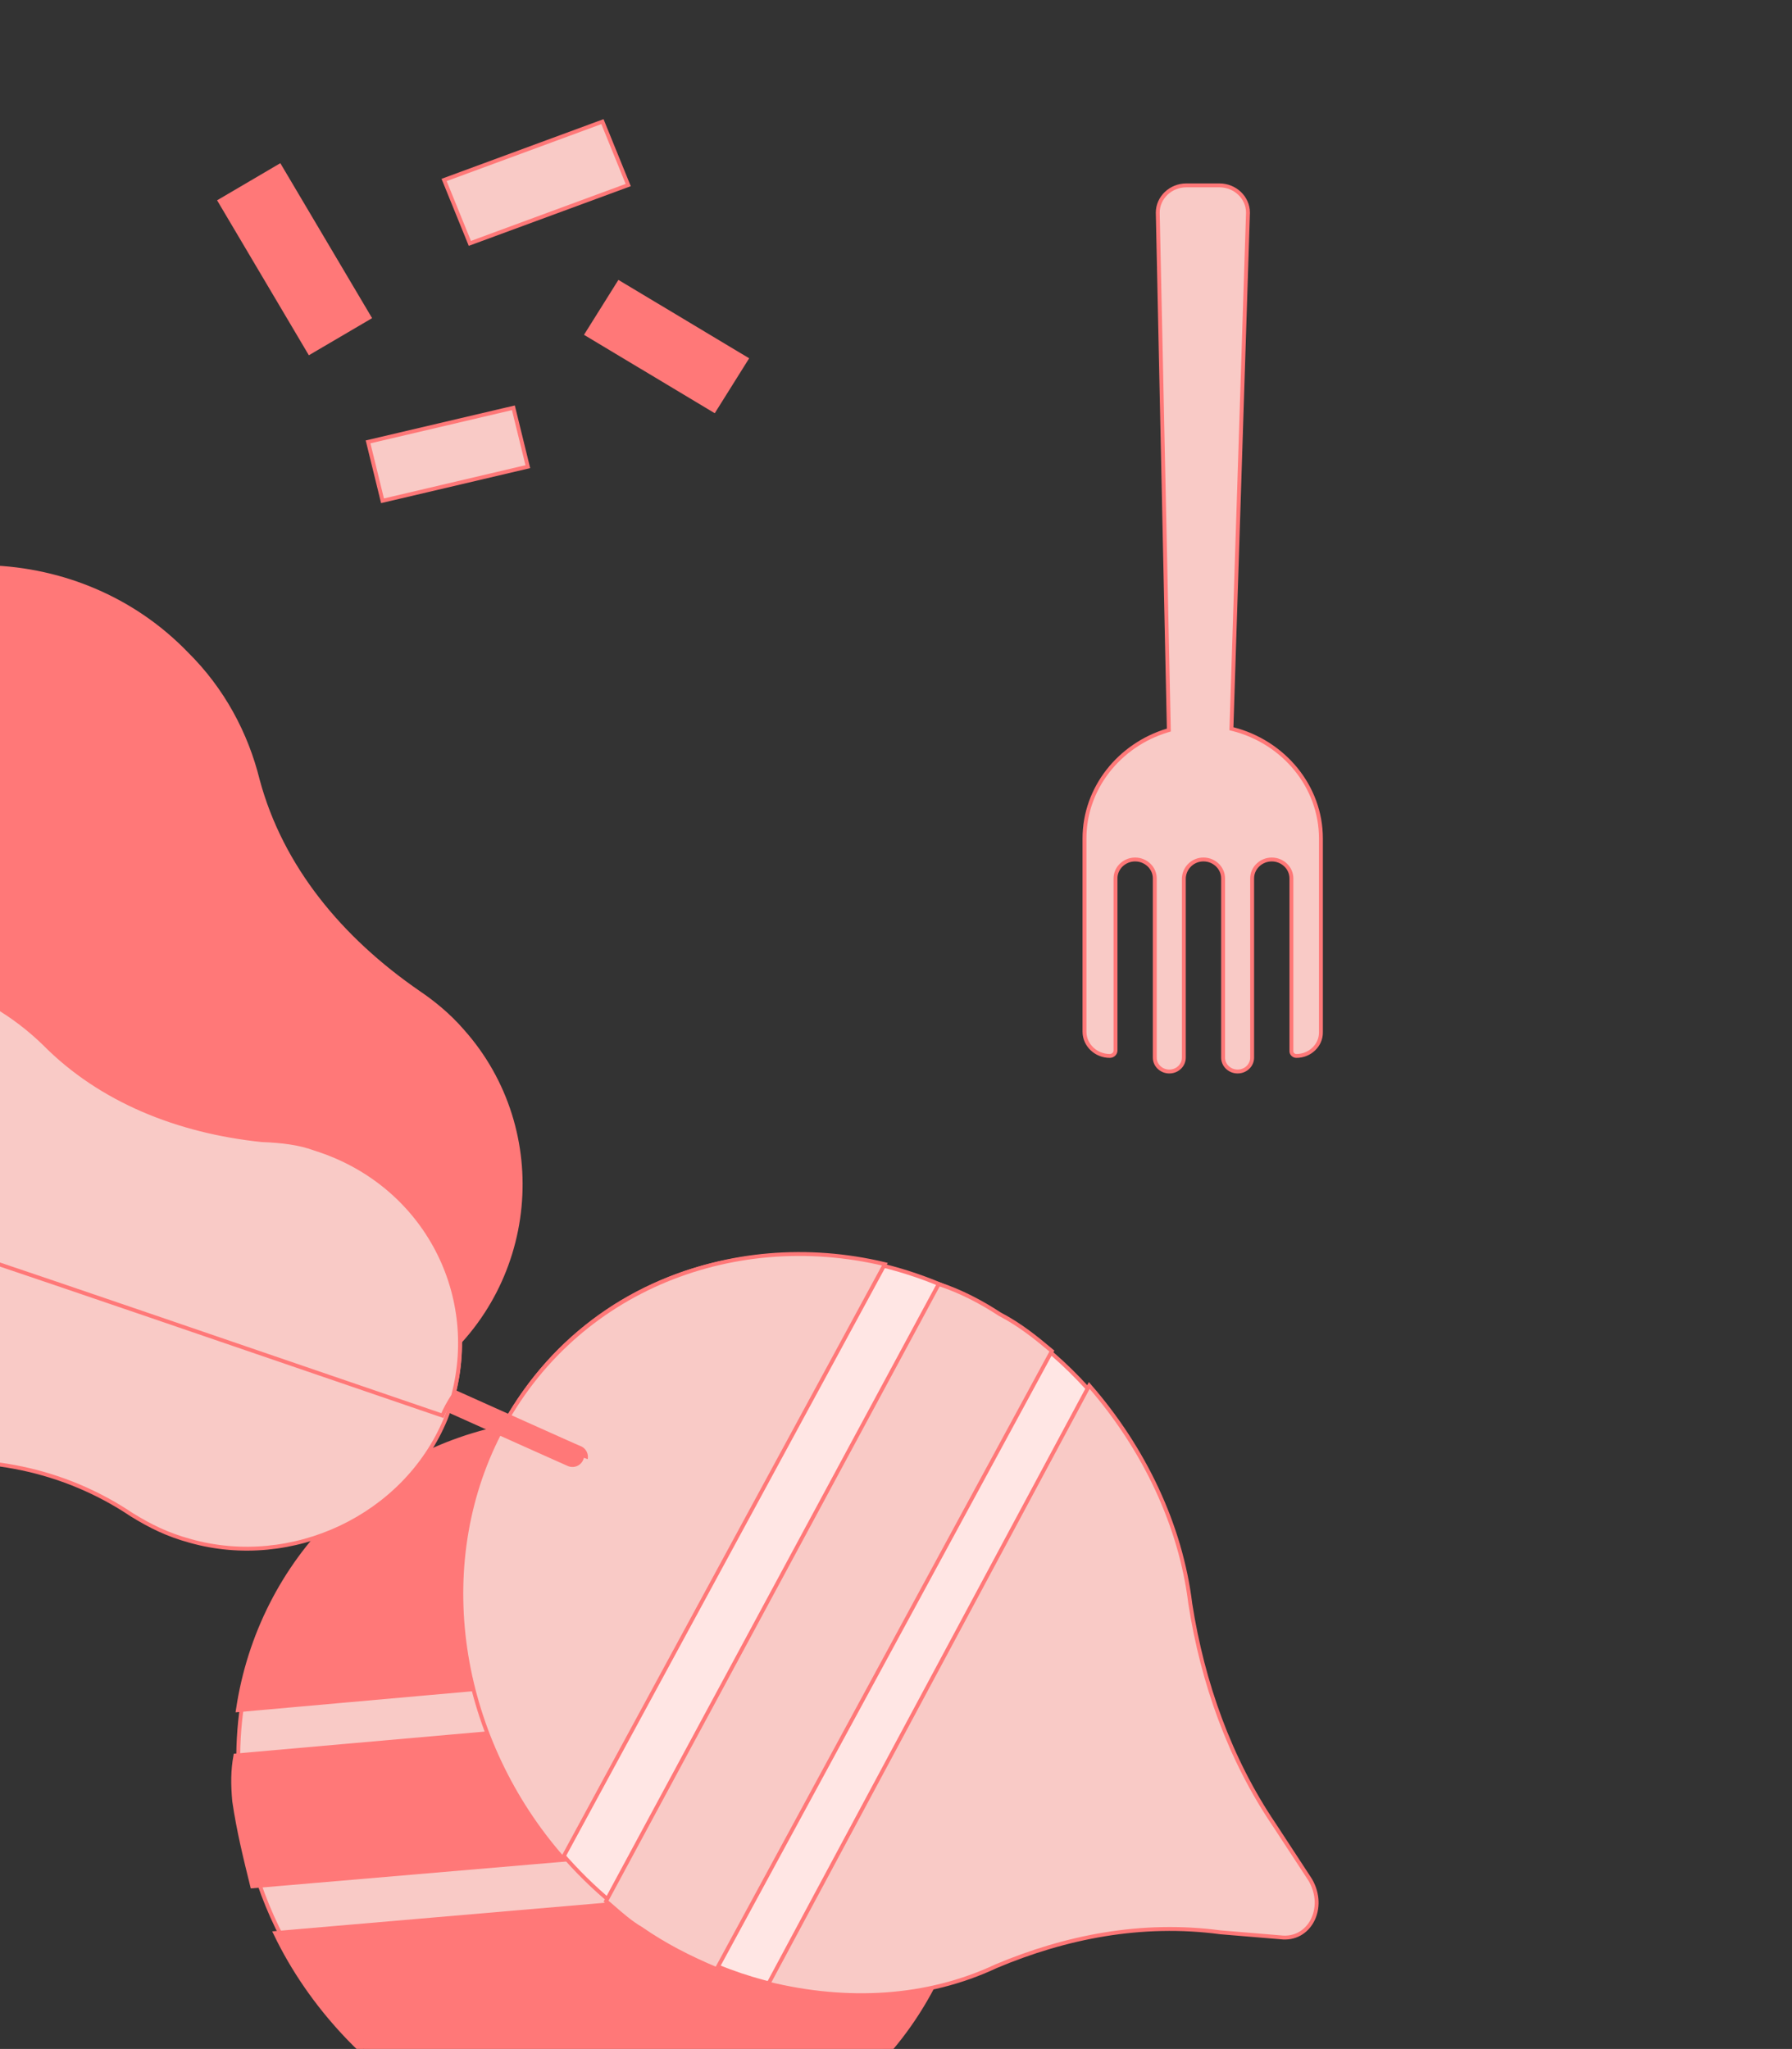 <svg width="461" height="527" viewBox="0 0 461 527" fill="none" xmlns="http://www.w3.org/2000/svg">
<rect x="0" y="0" width="461" height="527" fill="#333333" stroke="none"/>
<mask id="mask0_3167_126597" style="mask-type:alpha" maskUnits="userSpaceOnUse" x="-157" y="0" width="618" height="534">
<rect x="-155.637" y="0.5" width="615.929" height="532.409" fill="#C4C4C4" stroke="#EF5753"/>
</mask>
<g mask="url(#mask0_3167_126597)">
<path d="M247.237 452.764L247.238 452.77C252.796 484.622 242.094 514.752 221.197 533.806C206.904 546.733 196.376 562.379 190.655 581.18L185.623 596.183L185.618 596.198L185.614 596.214C184.664 599.869 181.789 601.88 178.548 602.134C175.3 602.389 171.645 600.88 169.181 597.388L160.287 583.975L160.286 583.974C148.6 566.481 132.819 552.443 114.684 542C86.517 525.684 65.403 496.984 61.861 462.582L61.861 462.579C56.565 414.383 88.54 372.734 135.168 366.726L135.169 366.726C187.914 359.862 238.531 399.148 247.237 452.764Z" fill="#F9CAC6" stroke="#FF7878"/>
<path d="M60.371 463.218C61.453 470.687 63.216 477.869 64.991 485.046L252.807 469.012C252.776 463.734 252.764 458.465 251.69 452.75C250.616 447.035 249.541 441.32 247.443 435.175L60.67 451.647C59.981 455.455 59.997 458.964 60.371 463.218Z" fill="#FF7878" stroke="#FF7878" stroke-width="1.253"/>
<path d="M135.933 366.145C96.76 371.3 67.064 401.373 61.334 439.731L240.248 423.793C221 385.453 178.91 360.26 135.933 366.145Z" fill="#FF7878" stroke="#FF7878" stroke-width="1.253"/>
<path d="M113.506 542.742C131.786 553.259 147.687 567.394 159.459 585.001L168.46 598.563C173.649 605.919 183.975 605.048 186.005 597.247L191.096 582.077C196.856 563.16 207.456 547.416 221.857 534.401C236.246 521.392 246.151 502.46 249.501 481.961L70.983 497.305C80.008 516.054 95.219 532.212 113.506 542.742Z" fill="#FF7878" stroke="#FF7878" stroke-width="1.253"/>
<path d="M256.098 337.655L256.102 337.658C284.677 354.703 302.115 384.178 305.97 412.526L305.972 412.536C309.142 432.773 316.075 452.301 327.444 469.112C327.445 469.113 327.445 469.114 327.446 469.115L336.698 483.257C338.843 486.907 338.767 490.848 337.238 493.745C335.71 496.639 332.748 498.478 329.064 498.009L329.053 498.007L329.041 498.006L313.71 496.733C293.474 494.028 273.957 497.934 256.206 505.418L256.206 505.417L256.194 505.423C228.805 517.824 194.204 515.313 164.941 495.122C123.405 466.37 107.218 412.395 127.726 370.375L127.727 370.374C150.576 323.098 208.813 308.806 256.098 337.655Z" fill="#FFE6E4" stroke="#FF7878"/>
<path d="M164.886 496.055L164.869 496.043L164.85 496.032C162.27 494.532 159.897 492.458 157.677 490.517C157.076 489.993 156.487 489.478 155.908 488.987L241.5 330.263C247.153 332.121 252.471 334.913 257.167 337.992L257.189 338.006L257.212 338.018C262.529 340.806 266.566 344.12 270.603 347.498L184.347 506.477C177.308 503.521 170.939 500.265 164.886 496.055Z" fill="#F9CAC6" stroke="#FF7878"/>
<path d="M227.634 325.153L144.744 477.936C118.322 447.847 110.806 404.827 127.647 370.296C146.177 332.472 187.788 315.628 227.634 325.153Z" fill="#F9CAC6" stroke="#FF7878"/>
<path d="M256.262 505.718L256.252 505.721L256.244 505.726C238.444 514.073 217.945 515.164 197.688 510.216L280.215 356.355C294.328 372.541 303.762 392.318 306.212 412.512L306.213 412.52L306.214 412.529C309.396 432.832 316.355 452.424 327.766 469.291C327.767 469.292 327.767 469.293 327.768 469.293L337.054 483.482C339.207 487.144 339.131 491.099 337.596 494.006C336.063 496.91 333.089 498.756 329.39 498.285L329.379 498.283L329.367 498.282L313.978 497.005C293.667 494.291 274.078 498.21 256.262 505.718Z" fill="#F9CAC6" stroke="#FF7878"/>
<path d="M37.707 325.68C62.345 335.981 148.214 374.881 148.244 374.727" stroke="#FF7878" stroke-width="6" stroke-miterlimit="10" stroke-linecap="round" stroke-linejoin="round"/>
<path d="M66.312 200.646L66.314 200.656C72.365 223.148 87.687 241.557 107.712 255.326L107.713 255.326C111.408 257.851 115.413 261.036 119.021 265.227L119.026 265.233C141.75 290.78 138.3 331.136 110.105 352.604L110.103 352.606C85.108 371.842 48.3 368.99 26.839 346.212C26.473 345.759 26.11 345.313 25.752 344.872C22.207 340.512 19.035 336.611 16.753 331.642L16.749 331.634L16.745 331.626C6.427 311.021 -12.133 294.886 -34.147 286.126L-34.146 286.125L-34.157 286.121C-44.333 282.338 -53.372 275.569 -61.664 266.764C-88.034 236.984 -85.383 191.136 -55.21 164.645L-55.208 164.643C-25.744 138.46 20.541 139.666 48.007 168.149L48.007 168.149L48.015 168.158C57.28 177.306 63.359 188.7 66.312 200.646Z" fill="#FF7878" stroke="#FF7878"/>
<path d="M-96.817 294.398L-96.817 294.397C-86.444 261.732 -51.096 242.908 -17.288 252.039C-5.691 255.212 3.732 261.001 11.362 268.392C25.801 283.014 45.778 291.006 67.361 293.247L67.377 293.249L67.393 293.25C72.588 293.455 77.034 293.981 81.059 295.478L81.072 295.483L81.085 295.487C110.673 304.76 125.893 336.047 114.657 364.921C104.257 390.109 75.055 403.768 48.818 396.298L48.812 396.297C43.023 394.712 38.637 392.527 33.925 389.625C16.577 377.972 -4.262 373.712 -25.042 376.965C-34.779 377.931 -45.131 377.505 -54.997 374.406C-88.725 363.596 -107.578 328.061 -96.817 294.398Z" fill="#F9CAC6" stroke="#FF7878"/>
<path d="M66.226 347.827C-12.558 320.856 -47.334 308.951 -96.812 294.392C-86.436 261.73 -51.096 242.897 -17.291 252.027C-5.694 255.2 3.729 260.989 11.359 268.38C25.805 283.015 45.776 290.994 67.345 293.241L67.361 293.242L67.378 293.243C72.573 293.448 77.019 293.975 81.044 295.471L81.056 295.476L81.069 295.48C108.654 304.134 123.73 331.879 116.58 358.982C115.43 360.772 114.485 362.481 113.811 364.103C96.266 358.111 80.522 352.721 66.226 347.827Z" fill="#F9CAC6" stroke="#FF7878"/>
<path d="M309.097 221.085L309.095 221.085C306.483 221.338 304.545 223.541 304.545 226.064L304.545 272.037C304.545 273.982 302.896 275.599 300.808 275.599C298.729 275.599 297.072 273.981 297.072 272.037L297.072 225.927C297.072 223.236 294.779 221.065 292.021 221.065C289.263 221.065 286.97 223.236 286.97 225.927L286.97 270.206C286.97 270.947 286.33 271.591 285.495 271.591C281.912 271.591 279.007 268.791 278.989 265.388L278.989 215.663C278.989 202.689 287.982 191.604 300.325 187.882L300.689 187.773L300.681 187.393L297.838 54.694C297.838 54.692 297.838 54.69 297.838 54.688C297.841 50.853 301.13 47.68 305.184 47.68L308.202 47.68L308.599 47.68L313.703 47.68C317.765 47.68 321.045 50.851 321.049 54.686L316.803 187.032L316.79 187.434L317.18 187.533C330.187 190.851 339.814 202.251 339.814 215.672L339.814 265.58C339.814 268.862 336.995 271.591 333.512 271.591C332.778 271.591 332.221 271.029 332.221 270.379L332.221 225.927C332.221 223.236 329.928 221.065 327.17 221.065C324.413 221.065 322.12 223.236 322.12 225.927L322.12 272.037C322.12 273.982 320.471 275.599 318.383 275.599C316.304 275.599 314.646 273.981 314.646 272.037L314.646 225.927C314.646 223.064 312.075 220.804 309.097 221.085Z" fill="#F9CAC6" stroke="#FF7878"/>
<path d="M94.686 113.657L132.07 104.887L135.788 120.029L98.404 128.807L94.686 113.657Z" fill="#F9CAC6" stroke="#FF7878"/>
<path d="M150.93 85.951L159.25 72.671L192.031 92.32L183.711 105.601L150.93 85.951Z" fill="#FF7878" stroke="#FF7878"/>
<path d="M161.609 47.597L120.871 62.602L114.245 46.288L154.983 31.283L161.609 47.597Z" fill="#F9CAC6" stroke="#FF7878"/>
<path d="M95.037 81.653L79.631 90.694L56.535 51.697L71.94 42.656L95.037 81.653Z" fill="#FF7878" stroke="#FF7878"/>
</g>
</svg>
